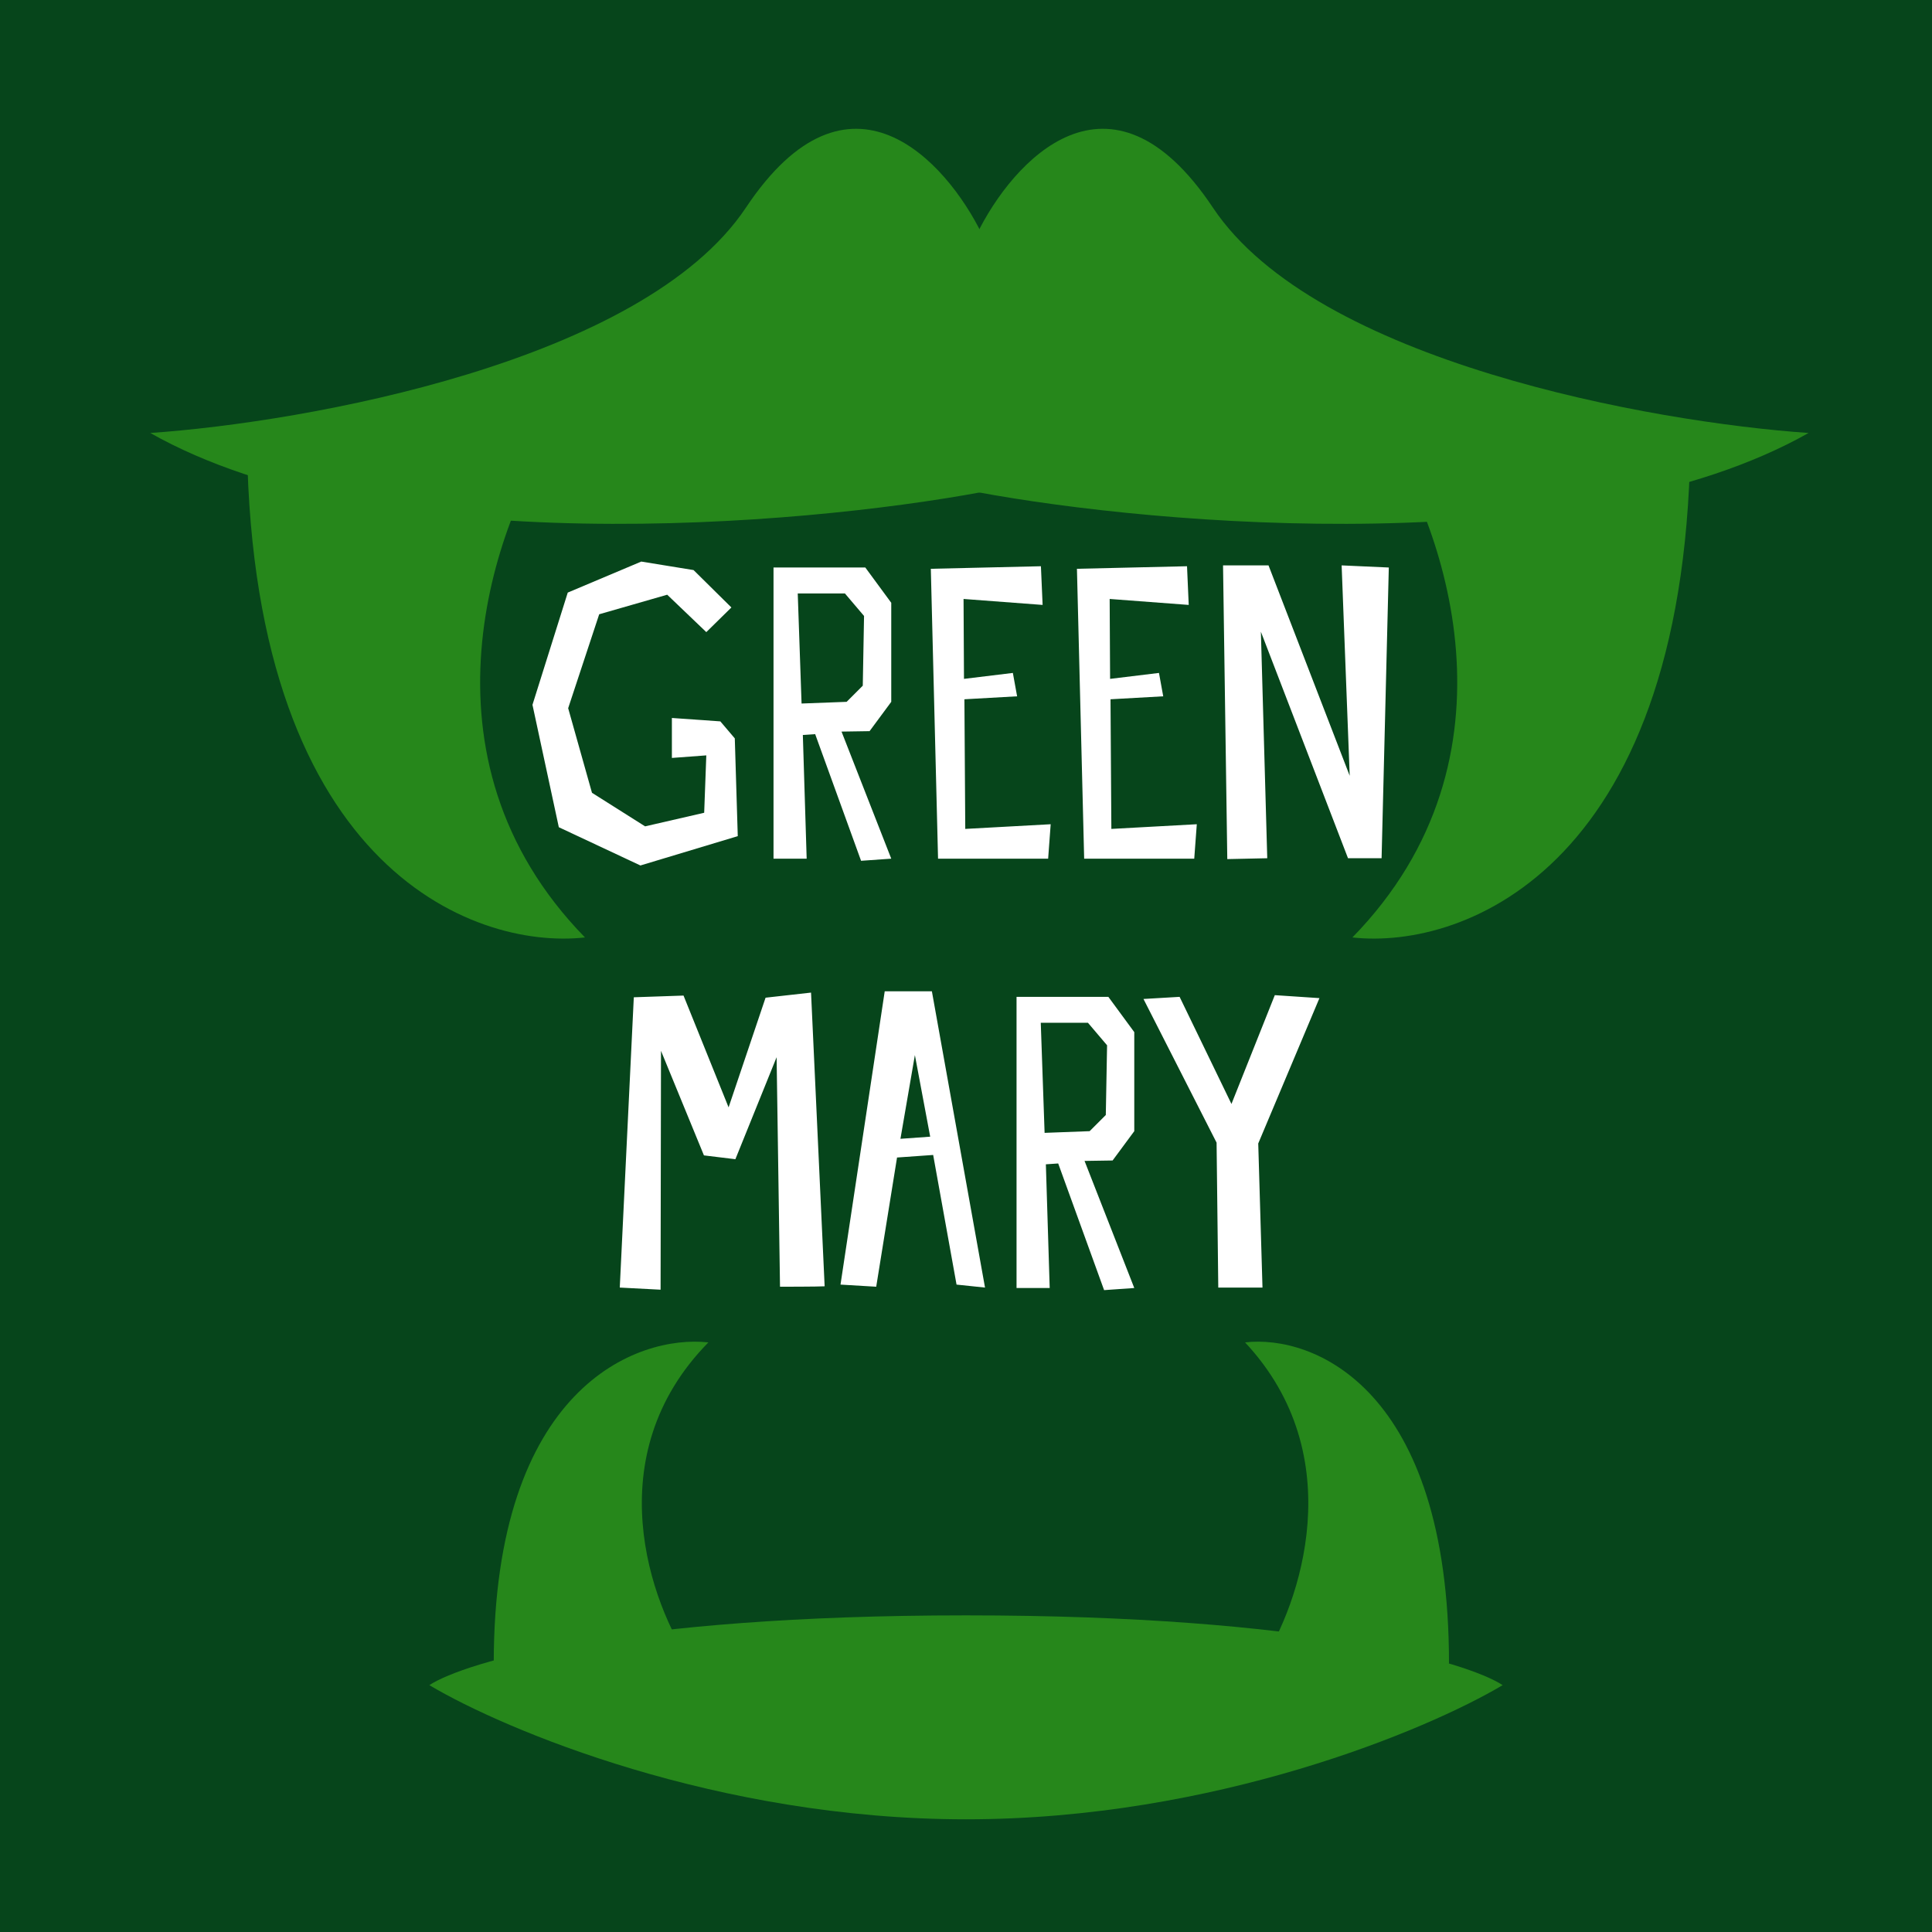 <svg width="180" height="180" viewBox="0 0 180 180" fill="none" xmlns="http://www.w3.org/2000/svg">
<rect x="0" y="0" width="180" height="180" fill="#808080" stroke="none"/>
<g clip-path="url(#clip0_873_1974)">
<rect width="180" height="180" fill="#06451B"/>
<path d="M54.5 87.34C38.1 70.54 46 48.673 52 39.84H23C23 80.64 44 88.507 54.5 87.34Z" fill="#26871B"/>
<path d="M126 87.34C142.4 70.54 134.5 48.673 128.5 39.84H157.5C157.5 80.64 136.5 88.507 126 87.34Z" fill="#26871B"/>
<path d="M69.5 19.339C59.9 33.739 28.5 39.339 14 40.339C35.2 52.338 74.5 49.006 91.5 45.84V21.839C88.167 15.006 79.1 4.939 69.5 19.339Z" fill="#26871B"/>
<path d="M113 19.339C122.6 33.739 154 39.339 168.5 40.339C147.3 52.338 108 49.006 91 45.84V21.839C94.333 15.006 103.4 4.939 113 19.339Z" fill="#26871B"/>
<path d="M68.142 56.596L64.617 53.112L59.747 52.32L52.896 55.21L49.609 65.665L52.064 77.07L59.667 80.634L68.736 77.901L68.459 68.793L67.112 67.209L62.598 66.892V70.615L65.805 70.377L65.607 75.723L60.103 76.99L55.153 73.862L52.935 65.982L55.826 57.23L62.162 55.408L65.805 58.893L68.142 56.596ZM75.947 68.397L80.224 80.198L83.036 80L78.403 68.16L81.016 68.12L83.036 65.388V56.161L80.62 52.874H72.067V80H75.155L74.799 68.476L75.947 68.397ZM74.324 55.29H78.719L80.501 57.388L80.383 63.883L78.878 65.388L74.68 65.546L74.324 55.29ZM96.98 52.755L86.723 52.993L87.396 80H97.653L97.89 76.792L89.931 77.228L89.852 65.15L94.762 64.873L94.366 62.695L89.812 63.249L89.772 55.804L97.138 56.359L96.98 52.755ZM110.592 52.755L100.336 52.993L101.009 80H111.265L111.503 76.792L103.543 77.228L103.464 65.15L108.375 64.873L107.979 62.695L103.425 63.249L103.385 55.804L110.751 56.359L110.592 52.755ZM129.392 52.874L124.997 52.676L125.749 72.278L118.185 52.676H113.948L114.344 80.04L118.067 79.96L117.473 58.854L125.591 79.96H128.719L129.392 52.874ZM75.563 92.478L71.326 92.953L67.881 103.17L63.683 92.755L59.05 92.914L57.743 119.96L61.545 120.158L61.584 97.903L65.584 107.645L68.514 108.001L72.355 98.497L72.672 119.881C72.672 119.881 76.197 119.881 76.83 119.842L75.563 92.478ZM82.427 92.359L78.308 119.683L81.635 119.881L83.575 107.843L86.941 107.605L89.119 119.683L91.772 119.96L86.822 92.359H82.427ZM83.892 106.1L85.238 98.299L86.664 105.902L83.892 106.1ZM98.59 108.397L102.867 120.198L105.678 120L101.045 108.16L103.659 108.12L105.678 105.388V96.161L103.263 92.874H94.709V120H97.798L97.441 108.476L98.59 108.397ZM96.966 95.29H101.362L103.144 97.388L103.025 103.883L101.52 105.388L97.323 105.546L96.966 95.29ZM118.771 92.716L114.732 102.853L109.901 92.874L106.535 93.072L113.346 106.457L113.504 119.96H117.623L117.227 106.536L122.929 92.993L118.771 92.716Z" fill="white"/>
<path d="M116 125.068C125.892 135.654 121.127 149.434 117.508 155L135 155C135 129.29 122.333 124.332 116 125.068Z" fill="#26871B"/>
<path d="M66 125.068C55.587 135.654 60.603 149.434 64.413 155L46 155C46 129.29 59.333 124.332 66 125.068Z" fill="#26871B"/>
<path d="M90 150.5C58 150.5 43.333 154.833 40 157C47 161.167 66.8 169.5 90 169.5V150.5Z" fill="#26871B"/>
<path d="M90 150.5C122 150.5 136.667 154.833 140 157C133 161.167 113.2 169.5 90 169.5V150.5Z" fill="#26871B"/>
</g>
<defs>
<clipPath id="clip0_873_1974">
<rect width="180" height="180" fill="white"/>
</clipPath>
</defs>
</svg>
